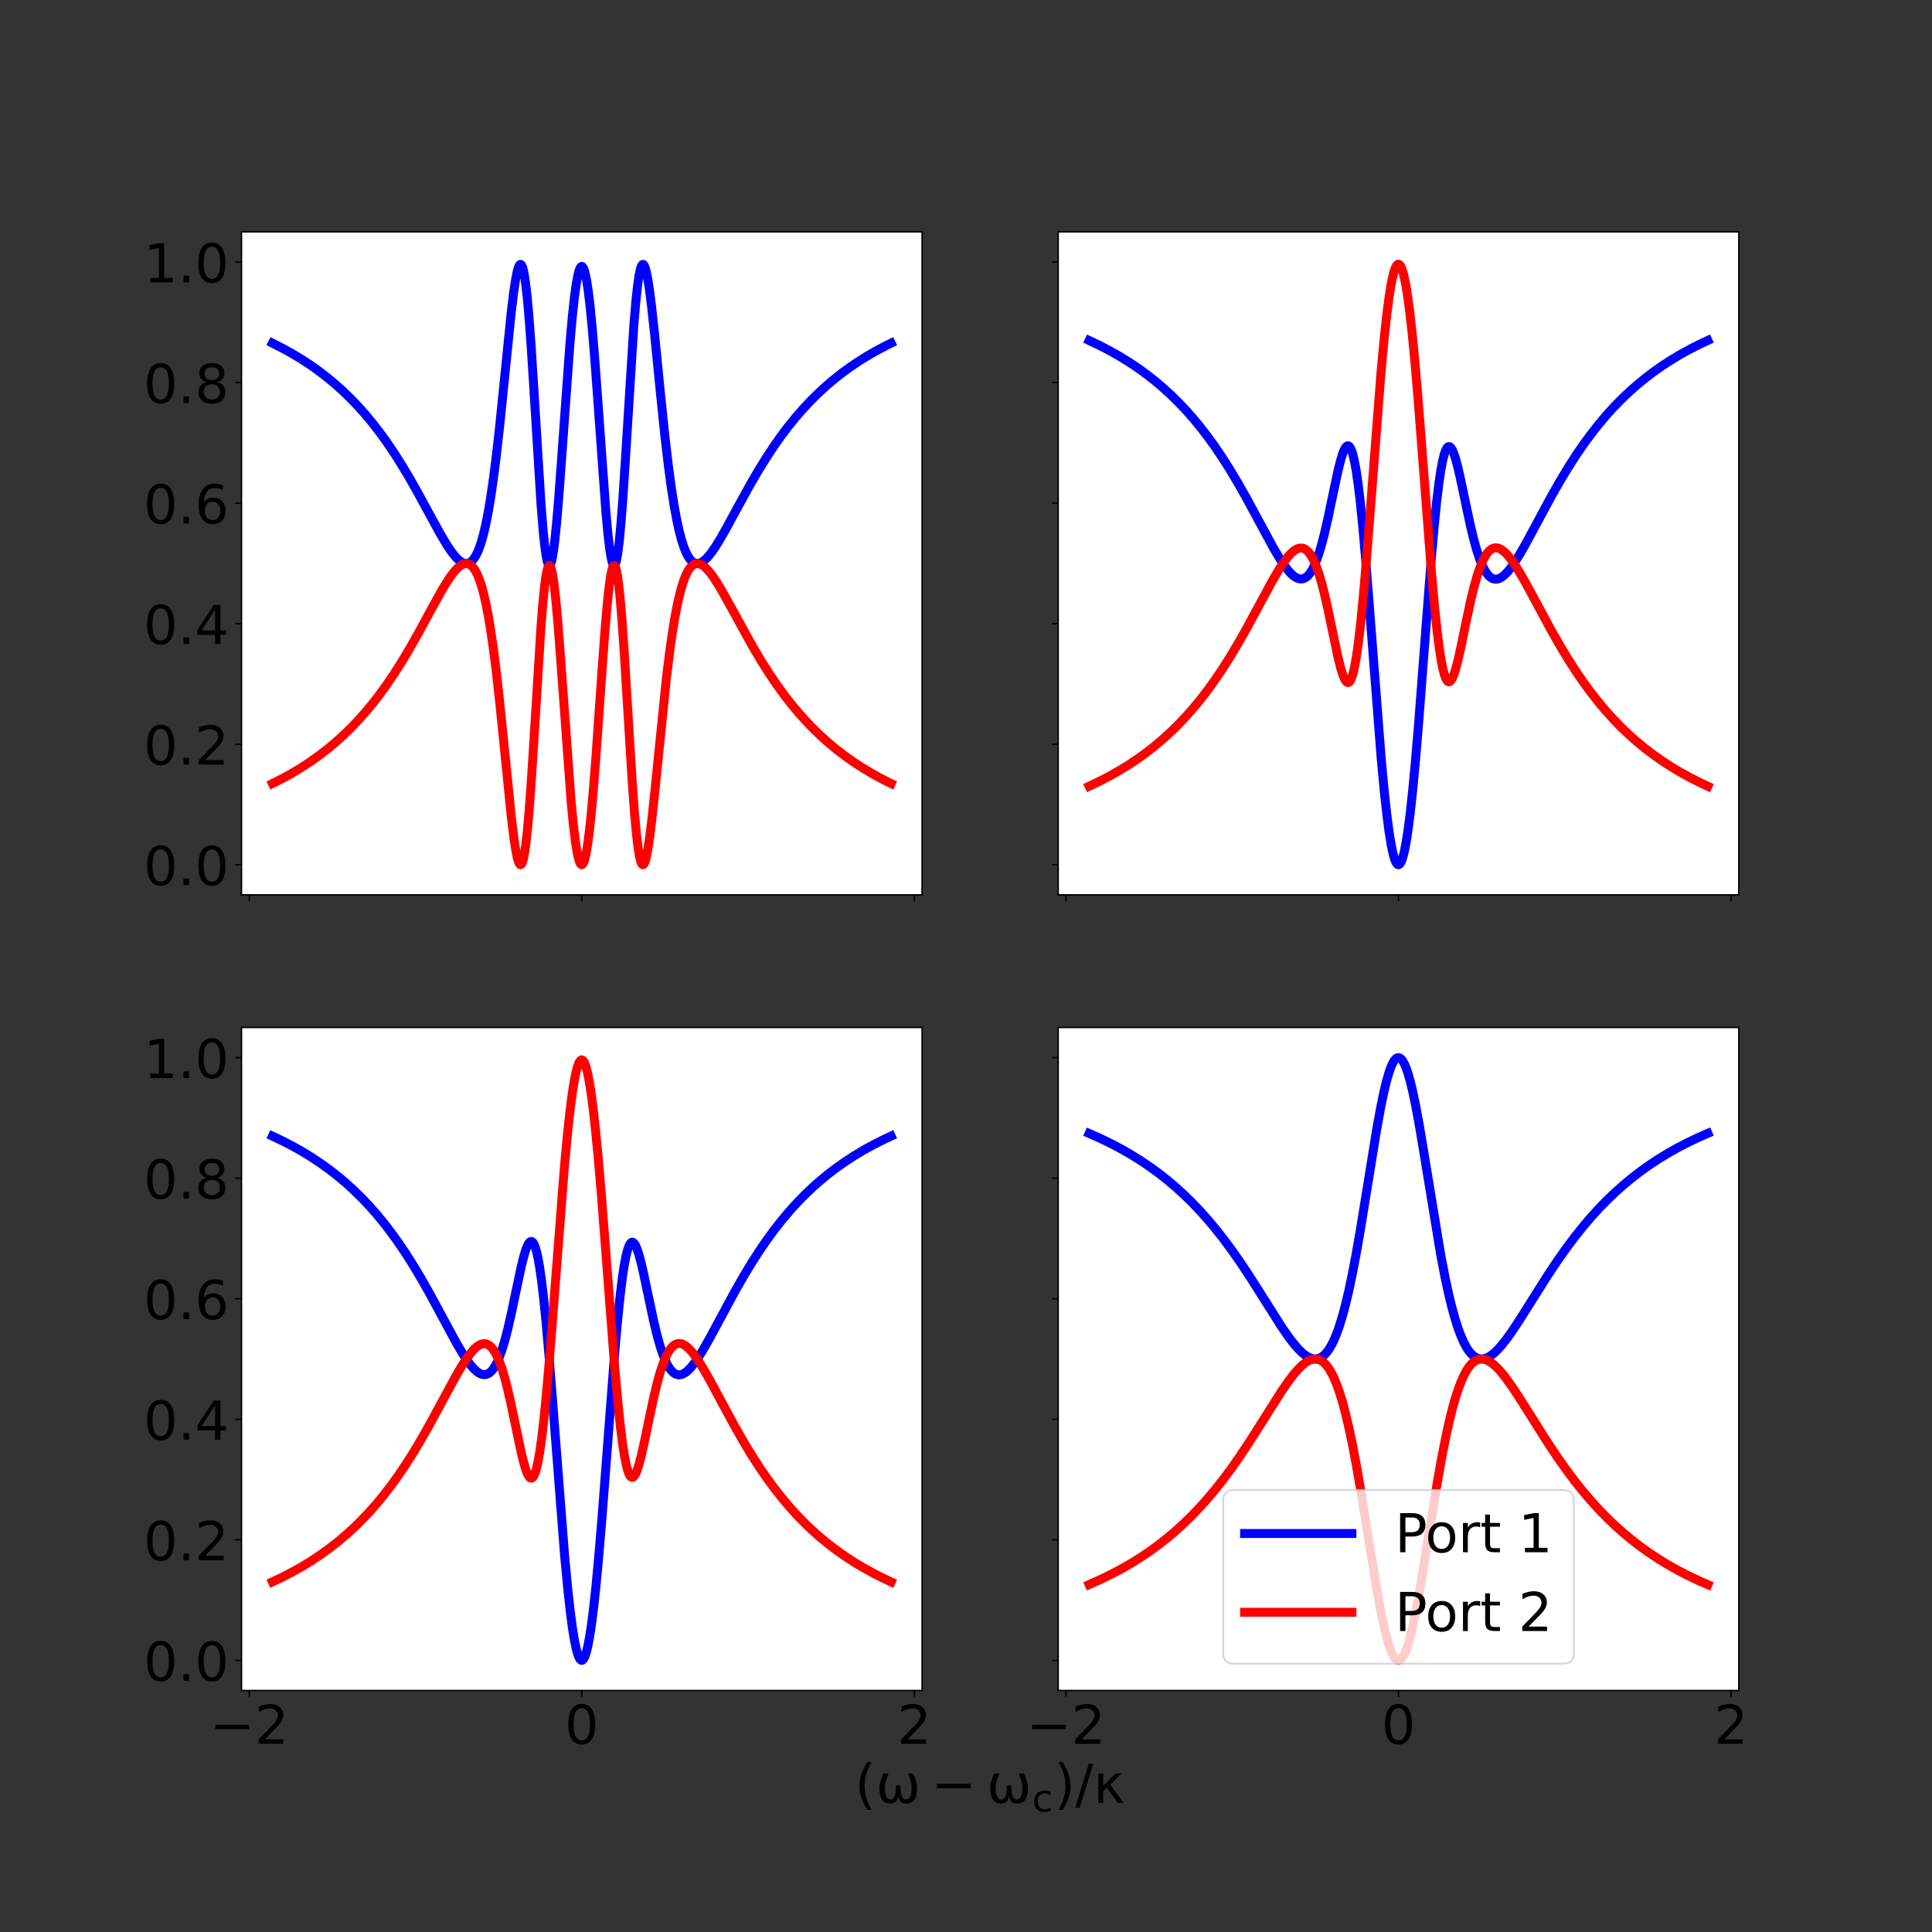 <?xml version="1.0" encoding="utf-8" standalone="no"?>
<!DOCTYPE svg PUBLIC "-//W3C//DTD SVG 1.1//EN"
  "http://www.w3.org/Graphics/SVG/1.1/DTD/svg11.dtd">
<!-- Created with matplotlib (https://matplotlib.org/) -->
<svg height="1080pt" version="1.1" viewBox="0 0 1080 1080" width="1080pt" xmlns="http://www.w3.org/2000/svg" xmlns:xlink="http://www.w3.org/1999/xlink">
 <rect x="0" y="0" width="1080" height="1080" fill="#333333" stroke="none"/>
 <defs>
  <style type="text/css">*{stroke-linecap:butt;stroke-linejoin:round;}</style>
 </defs>
 <g id="figure_1">
  <g id="patch_1">
   <path d="M 0 1080 
L 1080 1080 
L 1080 0 
L 0 0 
z
" style="fill:none;"/>
  </g>
  <g id="axes_1">
   <g id="patch_2">
    <path d="M 135 500.236 
L 515.455 500.236 
L 515.455 129.6 
L 135 129.6 
z
" style="fill:#ffffff;"/>
   </g>
   <g id="matplotlib.axis_1">
    <g id="xtick_1">
     <g id="line2d_1">
      <defs>
       <path d="M 0 0 
L 0 3.5 
" id="mab117a2b10" style="stroke:#000000;stroke-width:0.8;"/>
      </defs>
      <g>
       <use style="stroke:#000000;stroke-width:0.8;" x="139.323" xlink:href="#mab117a2b10" y="500.236"/>
      </g>
     </g>
    </g>
    <g id="xtick_2">
     <g id="line2d_2">
      <g>
       <use style="stroke:#000000;stroke-width:0.8;" x="325.227" xlink:href="#mab117a2b10" y="500.236"/>
      </g>
     </g>
    </g>
    <g id="xtick_3">
     <g id="line2d_3">
      <g>
       <use style="stroke:#000000;stroke-width:0.8;" x="511.131" xlink:href="#mab117a2b10" y="500.236"/>
      </g>
     </g>
    </g>
   </g>
   <g id="matplotlib.axis_2">
    <g id="ytick_1">
     <g id="line2d_4">
      <defs>
       <path d="M 0 0 
L -3.5 0 
" id="m83a9b7f855" style="stroke:#000000;stroke-width:0.8;"/>
      </defs>
      <g>
       <use style="stroke:#000000;stroke-width:0.8;" x="135" xlink:href="#m83a9b7f855" y="483.389"/>
      </g>
     </g>
     <g id="text_1">
      <!-- 0.0 -->
      <g transform="translate(80.291 494.787)scale(0.3 -0.3)">
       <defs>
        <path d="M 31.781 66.406 
Q 24.172 66.406 20.328 58.906 
Q 16.5 51.422 16.5 36.375 
Q 16.5 21.391 20.328 13.891 
Q 24.172 6.391 31.781 6.391 
Q 39.453 6.391 43.281 13.891 
Q 47.125 21.391 47.125 36.375 
Q 47.125 51.422 43.281 58.906 
Q 39.453 66.406 31.781 66.406 
z
M 31.781 74.219 
Q 44.047 74.219 50.516 64.516 
Q 56.984 54.828 56.984 36.375 
Q 56.984 17.969 50.516 8.266 
Q 44.047 -1.422 31.781 -1.422 
Q 19.531 -1.422 13.062 8.266 
Q 6.594 17.969 6.594 36.375 
Q 6.594 54.828 13.062 64.516 
Q 19.531 74.219 31.781 74.219 
z
" id="DejaVuSans-48"/>
        <path d="M 10.688 12.406 
L 21 12.406 
L 21 0 
L 10.688 0 
z
" id="DejaVuSans-46"/>
       </defs>
       <use xlink:href="#DejaVuSans-48"/>
       <use x="63.623" xlink:href="#DejaVuSans-46"/>
       <use x="95.41" xlink:href="#DejaVuSans-48"/>
      </g>
     </g>
    </g>
    <g id="ytick_2">
     <g id="line2d_5">
      <g>
       <use style="stroke:#000000;stroke-width:0.8;" x="135" xlink:href="#m83a9b7f855" y="416.001"/>
      </g>
     </g>
     <g id="text_2">
      <!-- 0.2 -->
      <g transform="translate(80.291 427.399)scale(0.3 -0.3)">
       <defs>
        <path d="M 19.188 8.297 
L 53.609 8.297 
L 53.609 0 
L 7.328 0 
L 7.328 8.297 
Q 12.938 14.109 22.625 23.891 
Q 32.328 33.688 34.812 36.531 
Q 39.547 41.844 41.422 45.531 
Q 43.312 49.219 43.312 52.781 
Q 43.312 58.594 39.234 62.25 
Q 35.156 65.922 28.609 65.922 
Q 23.969 65.922 18.812 64.312 
Q 13.672 62.703 7.812 59.422 
L 7.812 69.391 
Q 13.766 71.781 18.938 73 
Q 24.125 74.219 28.422 74.219 
Q 39.75 74.219 46.484 68.547 
Q 53.219 62.891 53.219 53.422 
Q 53.219 48.922 51.531 44.891 
Q 49.859 40.875 45.406 35.406 
Q 44.188 33.984 37.641 27.219 
Q 31.109 20.453 19.188 8.297 
z
" id="DejaVuSans-50"/>
       </defs>
       <use xlink:href="#DejaVuSans-48"/>
       <use x="63.623" xlink:href="#DejaVuSans-46"/>
       <use x="95.41" xlink:href="#DejaVuSans-50"/>
      </g>
     </g>
    </g>
    <g id="ytick_3">
     <g id="line2d_6">
      <g>
       <use style="stroke:#000000;stroke-width:0.8;" x="135" xlink:href="#m83a9b7f855" y="348.612"/>
      </g>
     </g>
     <g id="text_3">
      <!-- 0.4 -->
      <g transform="translate(80.291 360.01)scale(0.3 -0.3)">
       <defs>
        <path d="M 37.797 64.312 
L 12.891 25.391 
L 37.797 25.391 
z
M 35.203 72.906 
L 47.609 72.906 
L 47.609 25.391 
L 58.016 25.391 
L 58.016 17.188 
L 47.609 17.188 
L 47.609 0 
L 37.797 0 
L 37.797 17.188 
L 4.891 17.188 
L 4.891 26.703 
z
" id="DejaVuSans-52"/>
       </defs>
       <use xlink:href="#DejaVuSans-48"/>
       <use x="63.623" xlink:href="#DejaVuSans-46"/>
       <use x="95.41" xlink:href="#DejaVuSans-52"/>
      </g>
     </g>
    </g>
    <g id="ytick_4">
     <g id="line2d_7">
      <g>
       <use style="stroke:#000000;stroke-width:0.8;" x="135" xlink:href="#m83a9b7f855" y="281.224"/>
      </g>
     </g>
     <g id="text_4">
      <!-- 0.6 -->
      <g transform="translate(80.291 292.622)scale(0.3 -0.3)">
       <defs>
        <path d="M 33.016 40.375 
Q 26.375 40.375 22.484 35.828 
Q 18.609 31.297 18.609 23.391 
Q 18.609 15.531 22.484 10.953 
Q 26.375 6.391 33.016 6.391 
Q 39.656 6.391 43.531 10.953 
Q 47.406 15.531 47.406 23.391 
Q 47.406 31.297 43.531 35.828 
Q 39.656 40.375 33.016 40.375 
z
M 52.594 71.297 
L 52.594 62.312 
Q 48.875 64.062 45.094 64.984 
Q 41.312 65.922 37.594 65.922 
Q 27.828 65.922 22.672 59.328 
Q 17.531 52.734 16.797 39.406 
Q 19.672 43.656 24.016 45.922 
Q 28.375 48.188 33.594 48.188 
Q 44.578 48.188 50.953 41.516 
Q 57.328 34.859 57.328 23.391 
Q 57.328 12.156 50.688 5.359 
Q 44.047 -1.422 33.016 -1.422 
Q 20.359 -1.422 13.672 8.266 
Q 6.984 17.969 6.984 36.375 
Q 6.984 53.656 15.188 63.938 
Q 23.391 74.219 37.203 74.219 
Q 40.922 74.219 44.703 73.484 
Q 48.484 72.75 52.594 71.297 
z
" id="DejaVuSans-54"/>
       </defs>
       <use xlink:href="#DejaVuSans-48"/>
       <use x="63.623" xlink:href="#DejaVuSans-46"/>
       <use x="95.41" xlink:href="#DejaVuSans-54"/>
      </g>
     </g>
    </g>
    <g id="ytick_5">
     <g id="line2d_8">
      <g>
       <use style="stroke:#000000;stroke-width:0.8;" x="135" xlink:href="#m83a9b7f855" y="213.835"/>
      </g>
     </g>
     <g id="text_5">
      <!-- 0.8 -->
      <g transform="translate(80.291 225.233)scale(0.3 -0.3)">
       <defs>
        <path d="M 31.781 34.625 
Q 24.75 34.625 20.719 30.859 
Q 16.703 27.094 16.703 20.516 
Q 16.703 13.922 20.719 10.156 
Q 24.75 6.391 31.781 6.391 
Q 38.812 6.391 42.859 10.172 
Q 46.922 13.969 46.922 20.516 
Q 46.922 27.094 42.891 30.859 
Q 38.875 34.625 31.781 34.625 
z
M 21.922 38.812 
Q 15.578 40.375 12.031 44.719 
Q 8.5 49.078 8.5 55.328 
Q 8.5 64.062 14.719 69.141 
Q 20.953 74.219 31.781 74.219 
Q 42.672 74.219 48.875 69.141 
Q 55.078 64.062 55.078 55.328 
Q 55.078 49.078 51.531 44.719 
Q 48 40.375 41.703 38.812 
Q 48.828 37.156 52.797 32.312 
Q 56.781 27.484 56.781 20.516 
Q 56.781 9.906 50.312 4.234 
Q 43.844 -1.422 31.781 -1.422 
Q 19.734 -1.422 13.25 4.234 
Q 6.781 9.906 6.781 20.516 
Q 6.781 27.484 10.781 32.312 
Q 14.797 37.156 21.922 38.812 
z
M 18.312 54.391 
Q 18.312 48.734 21.844 45.562 
Q 25.391 42.391 31.781 42.391 
Q 38.141 42.391 41.719 45.562 
Q 45.312 48.734 45.312 54.391 
Q 45.312 60.062 41.719 63.234 
Q 38.141 66.406 31.781 66.406 
Q 25.391 66.406 21.844 63.234 
Q 18.312 60.062 18.312 54.391 
z
" id="DejaVuSans-56"/>
       </defs>
       <use xlink:href="#DejaVuSans-48"/>
       <use x="63.623" xlink:href="#DejaVuSans-46"/>
       <use x="95.41" xlink:href="#DejaVuSans-56"/>
      </g>
     </g>
    </g>
    <g id="ytick_6">
     <g id="line2d_9">
      <g>
       <use style="stroke:#000000;stroke-width:0.8;" x="135" xlink:href="#m83a9b7f855" y="146.447"/>
      </g>
     </g>
     <g id="text_6">
      <!-- 1.0 -->
      <g transform="translate(80.291 157.845)scale(0.3 -0.3)">
       <defs>
        <path d="M 12.406 8.297 
L 28.516 8.297 
L 28.516 63.922 
L 10.984 60.406 
L 10.984 69.391 
L 28.422 72.906 
L 38.281 72.906 
L 38.281 8.297 
L 54.391 8.297 
L 54.391 0 
L 12.406 0 
z
" id="DejaVuSans-49"/>
       </defs>
       <use xlink:href="#DejaVuSans-49"/>
       <use x="63.623" xlink:href="#DejaVuSans-46"/>
       <use x="95.41" xlink:href="#DejaVuSans-48"/>
      </g>
     </g>
    </g>
   </g>
   <g id="line2d_10">
    <path clip-path="url(#pc94f002637)" d="M 152.293 191.824 
L 157.898 194.665 
L 163.294 197.648 
L 168.483 200.772 
L 173.396 203.984 
L 178.169 207.369 
L 182.805 210.928 
L 187.302 214.664 
L 191.661 218.574 
L 195.881 222.656 
L 199.964 226.903 
L 204.046 231.468 
L 208.058 236.287 
L 212.071 241.454 
L 216.153 247.086 
L 220.166 253.003 
L 224.317 259.526 
L 228.607 266.681 
L 233.381 275.087 
L 239.954 287.169 
L 246.457 299.01 
L 249.64 304.349 
L 252.062 307.991 
L 253.999 310.525 
L 255.659 312.345 
L 257.043 313.556 
L 258.288 314.364 
L 259.395 314.825 
L 260.364 315.003 
L 261.264 314.961 
L 262.163 314.697 
L 263.062 314.193 
L 263.962 313.426 
L 264.93 312.28 
L 265.899 310.773 
L 266.937 308.724 
L 268.044 306.001 
L 269.151 302.675 
L 270.327 298.432 
L 271.572 293.083 
L 272.887 286.424 
L 274.271 278.236 
L 275.793 267.801 
L 277.384 255.313 
L 279.183 239.41 
L 281.535 216.436 
L 285.756 174.806 
L 287.14 163.456 
L 288.177 156.537 
L 289.008 152.271 
L 289.7 149.724 
L 290.253 148.422 
L 290.668 147.906 
L 291.014 147.792 
L 291.291 147.915 
L 291.637 148.343 
L 292.052 149.268 
L 292.536 150.928 
L 293.159 153.997 
L 293.851 158.644 
L 294.681 165.909 
L 295.65 176.588 
L 296.826 192.355 
L 298.348 216.148 
L 302.43 281.911 
L 303.606 296.482 
L 304.506 305.166 
L 305.267 310.623 
L 305.889 313.719 
L 306.443 315.409 
L 306.858 316.018 
L 307.135 316.112 
L 307.412 315.959 
L 307.757 315.424 
L 308.173 314.289 
L 308.726 311.968 
L 309.349 308.308 
L 310.11 302.447 
L 311.078 293.045 
L 312.255 279.26 
L 313.915 256.822 
L 318.551 192.539 
L 319.934 176.997 
L 321.111 166.135 
L 322.079 159.044 
L 322.909 154.404 
L 323.601 151.598 
L 324.224 149.919 
L 324.708 149.176 
L 325.123 148.933 
L 325.469 149.009 
L 325.815 149.338 
L 326.23 150.066 
L 326.715 151.372 
L 327.337 153.765 
L 328.029 157.346 
L 328.86 162.881 
L 329.828 170.953 
L 330.935 182.123 
L 332.25 197.698 
L 333.979 221.016 
L 338.684 286.027 
L 339.86 298.664 
L 340.829 306.855 
L 341.59 311.615 
L 342.213 314.29 
L 342.697 315.562 
L 343.043 316.021 
L 343.32 316.112 
L 343.597 315.956 
L 343.942 315.41 
L 344.358 314.236 
L 344.842 312.154 
L 345.465 308.367 
L 346.226 302.102 
L 347.125 292.547 
L 348.163 279.016 
L 349.547 257.841 
L 354.321 181.831 
L 355.428 168.727 
L 356.396 159.728 
L 357.226 153.997 
L 357.918 150.653 
L 358.472 148.909 
L 358.956 148.049 
L 359.302 147.805 
L 359.579 147.825 
L 359.925 148.114 
L 360.34 148.83 
L 360.824 150.155 
L 361.447 152.578 
L 362.208 156.538 
L 363.107 162.444 
L 364.284 171.782 
L 365.875 186.449 
L 369.057 218.531 
L 371.687 243.862 
L 373.624 260.387 
L 375.284 272.731 
L 376.806 282.484 
L 378.259 290.409 
L 379.643 296.749 
L 380.958 301.745 
L 382.203 305.619 
L 383.379 308.571 
L 384.486 310.773 
L 385.524 312.373 
L 386.493 313.495 
L 387.461 314.287 
L 388.361 314.753 
L 389.26 314.981 
L 390.16 314.992 
L 391.128 314.782 
L 392.166 314.327 
L 393.342 313.556 
L 394.657 312.413 
L 396.179 310.772 
L 397.909 308.566 
L 399.984 305.541 
L 402.544 301.391 
L 405.934 295.44 
L 412.161 283.96 
L 418.942 271.626 
L 423.785 263.284 
L 428.144 256.214 
L 432.295 249.895 
L 436.377 244.079 
L 440.459 238.648 
L 444.472 233.669 
L 448.554 228.951 
L 452.774 224.418 
L 456.995 220.21 
L 461.353 216.18 
L 465.781 212.388 
L 470.348 208.769 
L 474.983 205.374 
L 479.757 202.142 
L 484.739 199.032 
L 489.928 196.048 
L 495.532 193.091 
L 498.161 191.79 
L 498.161 191.79 
" style="fill:none;stroke:#0000ff;stroke-linecap:square;stroke-width:5;"/>
   </g>
   <g id="line2d_11">
    <path clip-path="url(#pc94f002637)" d="M 152.293 438.017 
L 157.967 435.139 
L 163.363 432.153 
L 168.552 429.027 
L 173.534 425.764 
L 178.308 422.373 
L 182.943 418.806 
L 187.371 415.122 
L 191.73 411.209 
L 195.951 407.124 
L 200.102 402.798 
L 204.184 398.223 
L 208.197 393.395 
L 212.21 388.219 
L 216.223 382.676 
L 220.235 376.756 
L 224.387 370.232 
L 228.745 362.957 
L 233.589 354.423 
L 240.3 342.091 
L 246.527 330.794 
L 249.64 325.591 
L 252.062 321.962 
L 253.999 319.441 
L 255.659 317.634 
L 257.043 316.434 
L 258.288 315.637 
L 259.395 315.187 
L 260.364 315.019 
L 261.264 315.072 
L 262.163 315.346 
L 263.062 315.862 
L 263.962 316.641 
L 264.93 317.801 
L 265.899 319.323 
L 266.937 321.389 
L 268.044 324.132 
L 269.151 327.479 
L 270.327 331.748 
L 271.572 337.126 
L 272.887 343.819 
L 274.271 352.045 
L 275.793 362.529 
L 277.384 375.073 
L 279.183 391.047 
L 281.535 414.129 
L 285.825 456.616 
L 287.209 467.953 
L 288.247 474.837 
L 289.077 479.06 
L 289.769 481.56 
L 290.322 482.819 
L 290.737 483.299 
L 291.083 483.381 
L 291.36 483.232 
L 291.706 482.77 
L 292.121 481.801 
L 292.605 480.09 
L 293.228 476.955 
L 293.92 472.234 
L 294.75 464.886 
L 295.719 454.124 
L 296.895 438.288 
L 298.417 414.479 
L 302.43 350.12 
L 303.606 335.611 
L 304.506 326.968 
L 305.267 321.543 
L 305.889 318.47 
L 306.374 316.953 
L 306.789 316.263 
L 307.066 316.115 
L 307.342 316.215 
L 307.619 316.559 
L 308.034 317.527 
L 308.519 319.32 
L 309.141 322.631 
L 309.902 328.103 
L 310.802 336.37 
L 311.909 348.772 
L 313.362 367.75 
L 319.312 448.671 
L 320.557 461.367 
L 321.664 470.451 
L 322.564 476.145 
L 323.325 479.713 
L 323.947 481.749 
L 324.501 482.881 
L 324.916 483.306 
L 325.262 483.382 
L 325.608 483.205 
L 326.023 482.658 
L 326.507 481.563 
L 327.061 479.713 
L 327.753 476.518 
L 328.514 471.904 
L 329.413 465.031 
L 330.451 455.325 
L 331.696 441.458 
L 333.218 421.879 
L 335.709 386.418 
L 338.062 353.935 
L 339.445 337.797 
L 340.483 328.103 
L 341.313 322.209 
L 342.005 318.737 
L 342.559 316.976 
L 342.974 316.278 
L 343.251 316.117 
L 343.527 316.203 
L 343.804 316.538 
L 344.15 317.308 
L 344.634 319.045 
L 345.188 321.961 
L 345.88 326.969 
L 346.71 334.866 
L 347.679 346.415 
L 348.924 364.254 
L 350.792 394.781 
L 353.421 437.275 
L 354.736 454.966 
L 355.774 466.235 
L 356.673 473.786 
L 357.434 478.478 
L 358.057 481.145 
L 358.61 482.64 
L 359.025 483.232 
L 359.371 483.389 
L 359.648 483.299 
L 359.994 482.927 
L 360.409 482.112 
L 360.963 480.433 
L 361.585 477.792 
L 362.346 473.592 
L 363.315 466.919 
L 364.56 456.616 
L 366.29 440.179 
L 372.448 379.798 
L 374.247 365.12 
L 375.838 353.839 
L 377.36 344.586 
L 378.744 337.452 
L 380.058 331.748 
L 381.304 327.252 
L 382.549 323.573 
L 383.725 320.792 
L 384.832 318.736 
L 385.87 317.261 
L 386.839 316.247 
L 387.807 315.553 
L 388.707 315.17 
L 389.606 315.017 
L 390.575 315.088 
L 391.543 315.38 
L 392.65 315.956 
L 393.896 316.877 
L 395.28 318.195 
L 396.871 320.034 
L 398.739 322.551 
L 400.953 325.922 
L 403.79 330.673 
L 407.802 337.877 
L 420.81 361.525 
L 425.445 369.331 
L 429.735 376.122 
L 433.886 382.28 
L 437.968 387.941 
L 442.05 393.223 
L 446.132 398.143 
L 450.283 402.798 
L 454.504 407.193 
L 458.794 411.338 
L 463.152 415.242 
L 467.65 418.971 
L 472.285 422.526 
L 477.059 425.906 
L 482.04 429.157 
L 487.16 432.233 
L 492.488 435.176 
L 498.092 438.017 
L 498.161 438.05 
L 498.161 438.05 
" style="fill:none;stroke:#ff0000;stroke-linecap:square;stroke-width:5;"/>
   </g>
   <g id="patch_3">
    <path d="M 135 500.236 
L 135 129.6 
" style="fill:none;stroke:#000000;stroke-linecap:square;stroke-linejoin:miter;stroke-width:0.8;"/>
   </g>
   <g id="patch_4">
    <path d="M 515.455 500.236 
L 515.455 129.6 
" style="fill:none;stroke:#000000;stroke-linecap:square;stroke-linejoin:miter;stroke-width:0.8;"/>
   </g>
   <g id="patch_5">
    <path d="M 135 500.236 
L 515.455 500.236 
" style="fill:none;stroke:#000000;stroke-linecap:square;stroke-linejoin:miter;stroke-width:0.8;"/>
   </g>
   <g id="patch_6">
    <path d="M 135 129.6 
L 515.455 129.6 
" style="fill:none;stroke:#000000;stroke-linecap:square;stroke-linejoin:miter;stroke-width:0.8;"/>
   </g>
  </g>
  <g id="axes_2">
   <g id="patch_7">
    <path d="M 591.545 500.236 
L 972 500.236 
L 972 129.6 
L 591.545 129.6 
z
" style="fill:#ffffff;"/>
   </g>
   <g id="matplotlib.axis_3">
    <g id="xtick_4">
     <g id="line2d_12">
      <g>
       <use style="stroke:#000000;stroke-width:0.8;" x="595.869" xlink:href="#mab117a2b10" y="500.236"/>
      </g>
     </g>
    </g>
    <g id="xtick_5">
     <g id="line2d_13">
      <g>
       <use style="stroke:#000000;stroke-width:0.8;" x="781.773" xlink:href="#mab117a2b10" y="500.236"/>
      </g>
     </g>
    </g>
    <g id="xtick_6">
     <g id="line2d_14">
      <g>
       <use style="stroke:#000000;stroke-width:0.8;" x="967.677" xlink:href="#mab117a2b10" y="500.236"/>
      </g>
     </g>
    </g>
   </g>
   <g id="matplotlib.axis_4">
    <g id="ytick_7">
     <g id="line2d_15">
      <g>
       <use style="stroke:#000000;stroke-width:0.8;" x="591.545" xlink:href="#m83a9b7f855" y="483.389"/>
      </g>
     </g>
    </g>
    <g id="ytick_8">
     <g id="line2d_16">
      <g>
       <use style="stroke:#000000;stroke-width:0.8;" x="591.545" xlink:href="#m83a9b7f855" y="416.001"/>
      </g>
     </g>
    </g>
    <g id="ytick_9">
     <g id="line2d_17">
      <g>
       <use style="stroke:#000000;stroke-width:0.8;" x="591.545" xlink:href="#m83a9b7f855" y="348.612"/>
      </g>
     </g>
    </g>
    <g id="ytick_10">
     <g id="line2d_18">
      <g>
       <use style="stroke:#000000;stroke-width:0.8;" x="591.545" xlink:href="#m83a9b7f855" y="281.224"/>
      </g>
     </g>
    </g>
    <g id="ytick_11">
     <g id="line2d_19">
      <g>
       <use style="stroke:#000000;stroke-width:0.8;" x="591.545" xlink:href="#m83a9b7f855" y="213.835"/>
      </g>
     </g>
    </g>
    <g id="ytick_12">
     <g id="line2d_20">
      <g>
       <use style="stroke:#000000;stroke-width:0.8;" x="591.545" xlink:href="#m83a9b7f855" y="146.447"/>
      </g>
     </g>
    </g>
   </g>
   <g id="line2d_21">
    <path clip-path="url(#p7976d865c9)" d="M 608.839 190.338 
L 614.789 193.171 
L 620.462 196.12 
L 625.928 199.217 
L 631.117 202.416 
L 636.099 205.747 
L 640.873 209.204 
L 645.508 212.832 
L 650.005 216.632 
L 654.364 220.6 
L 658.723 224.874 
L 662.943 229.326 
L 667.095 234.029 
L 671.177 238.988 
L 675.259 244.297 
L 679.341 249.973 
L 683.492 256.133 
L 687.712 262.801 
L 692.071 270.104 
L 696.845 278.542 
L 702.865 289.666 
L 711.79 306.17 
L 715.041 311.692 
L 717.532 315.512 
L 719.608 318.309 
L 721.338 320.294 
L 722.86 321.722 
L 724.174 322.675 
L 725.35 323.276 
L 726.457 323.599 
L 727.495 323.667 
L 728.464 323.507 
L 729.432 323.114 
L 730.401 322.471 
L 731.37 321.561 
L 732.408 320.273 
L 733.515 318.522 
L 734.691 316.213 
L 735.936 313.246 
L 737.251 309.52 
L 738.704 304.695 
L 740.295 298.601 
L 742.163 290.507 
L 744.792 277.991 
L 747.905 263.354 
L 749.358 257.519 
L 750.465 253.875 
L 751.365 251.583 
L 752.126 250.198 
L 752.749 249.489 
L 753.233 249.225 
L 753.648 249.21 
L 754.063 249.399 
L 754.547 249.886 
L 755.101 250.809 
L 755.724 252.329 
L 756.416 254.631 
L 757.246 258.264 
L 758.145 263.273 
L 759.183 270.42 
L 760.359 280.208 
L 761.674 293.082 
L 763.265 310.974 
L 765.341 337.053 
L 772.121 424.368 
L 773.851 442.74 
L 775.304 455.918 
L 776.549 465.344 
L 777.656 472.151 
L 778.625 476.83 
L 779.455 479.86 
L 780.216 481.825 
L 780.839 482.848 
L 781.323 483.276 
L 781.738 483.388 
L 782.153 483.262 
L 782.568 482.901 
L 783.053 482.181 
L 783.675 480.786 
L 784.367 478.623 
L 785.198 475.189 
L 786.097 470.458 
L 787.135 463.74 
L 788.311 454.578 
L 789.625 442.539 
L 791.148 426.5 
L 793.016 404.312 
L 795.645 370.098 
L 799.865 315.142 
L 801.664 294.631 
L 803.117 280.366 
L 804.362 270.117 
L 805.469 262.7 
L 806.438 257.578 
L 807.337 253.98 
L 808.099 251.796 
L 808.721 250.582 
L 809.275 249.921 
L 809.759 249.653 
L 810.174 249.645 
L 810.658 249.883 
L 811.212 250.464 
L 811.835 251.485 
L 812.596 253.213 
L 813.495 255.853 
L 814.602 259.838 
L 816.055 265.979 
L 818.338 276.767 
L 821.936 293.698 
L 823.873 301.702 
L 825.534 307.629 
L 826.987 312.034 
L 828.37 315.536 
L 829.616 318.117 
L 830.792 320.074 
L 831.899 321.51 
L 832.937 322.519 
L 833.975 323.219 
L 834.943 323.614 
L 835.912 323.775 
L 836.88 323.719 
L 837.918 323.438 
L 839.025 322.908 
L 840.271 322.054 
L 841.654 320.823 
L 843.246 319.088 
L 845.045 316.783 
L 847.189 313.651 
L 849.749 309.498 
L 853.07 303.66 
L 858.329 293.902 
L 867.254 277.357 
L 872.235 268.619 
L 876.732 261.173 
L 881.022 254.496 
L 885.173 248.436 
L 889.325 242.765 
L 893.476 237.47 
L 897.627 232.533 
L 901.847 227.857 
L 906.137 223.437 
L 910.565 219.202 
L 914.993 215.274 
L 919.629 211.463 
L 924.333 207.885 
L 929.176 204.48 
L 934.227 201.203 
L 939.416 198.101 
L 944.882 195.094 
L 950.555 192.23 
L 954.707 190.284 
L 954.707 190.284 
" style="fill:none;stroke:#0000ff;stroke-linecap:square;stroke-width:5;"/>
   </g>
   <g id="line2d_22">
    <path clip-path="url(#p7976d865c9)" d="M 608.839 439.5 
L 614.72 436.702 
L 620.324 433.794 
L 625.721 430.744 
L 630.91 427.557 
L 635.891 424.237 
L 640.734 420.741 
L 645.439 417.065 
L 649.936 413.271 
L 654.364 409.242 
L 658.654 405.04 
L 662.874 400.594 
L 667.025 395.898 
L 671.177 390.86 
L 675.259 385.553 
L 679.341 379.879 
L 683.492 373.721 
L 687.712 367.057 
L 692.071 359.759 
L 696.914 351.202 
L 703.003 339.955 
L 711.651 323.98 
L 714.972 318.34 
L 717.463 314.52 
L 719.539 311.722 
L 721.338 309.664 
L 722.86 308.248 
L 724.174 307.306 
L 725.35 306.716 
L 726.457 306.405 
L 727.495 306.348 
L 728.464 306.52 
L 729.432 306.926 
L 730.401 307.582 
L 731.37 308.506 
L 732.408 309.811 
L 733.515 311.582 
L 734.691 313.913 
L 735.936 316.905 
L 737.251 320.661 
L 738.704 325.522 
L 740.295 331.659 
L 742.163 339.809 
L 744.792 352.413 
L 747.905 367.168 
L 749.428 373.316 
L 750.535 376.953 
L 751.434 379.231 
L 752.195 380.597 
L 752.818 381.286 
L 753.302 381.532 
L 753.717 381.53 
L 754.132 381.322 
L 754.617 380.811 
L 755.17 379.859 
L 755.793 378.305 
L 756.485 375.961 
L 757.315 372.276 
L 758.214 367.209 
L 759.252 359.996 
L 760.428 350.136 
L 761.743 337.191 
L 763.334 319.229 
L 765.41 293.098 
L 772.052 207.505 
L 773.782 189.026 
L 775.235 175.741 
L 776.48 166.213 
L 777.587 159.31 
L 778.556 154.543 
L 779.386 151.436 
L 780.147 149.399 
L 780.77 148.318 
L 781.254 147.843 
L 781.669 147.692 
L 782.084 147.778 
L 782.499 148.1 
L 782.984 148.775 
L 783.537 149.937 
L 784.229 151.971 
L 784.99 154.947 
L 785.889 159.439 
L 786.927 165.893 
L 788.103 174.774 
L 789.418 186.526 
L 790.94 202.278 
L 792.739 223.341 
L 795.23 255.445 
L 800.073 318.39 
L 801.872 338.545 
L 803.325 352.443 
L 804.57 362.332 
L 805.677 369.408 
L 806.646 374.222 
L 807.476 377.317 
L 808.237 379.332 
L 808.86 380.411 
L 809.413 380.955 
L 809.897 381.123 
L 810.313 381.049 
L 810.797 380.718 
L 811.35 380.035 
L 811.973 378.907 
L 812.734 377.058 
L 813.703 374.054 
L 814.879 369.612 
L 816.47 362.619 
L 819.445 348.246 
L 822.144 335.685 
L 824.012 328.006 
L 825.603 322.34 
L 827.056 317.936 
L 828.44 314.439 
L 829.685 311.864 
L 830.861 309.912 
L 831.968 308.482 
L 833.006 307.479 
L 834.044 306.784 
L 835.012 306.394 
L 835.981 306.237 
L 836.95 306.297 
L 837.987 306.582 
L 839.094 307.116 
L 840.34 307.973 
L 841.724 309.207 
L 843.315 310.943 
L 845.114 313.249 
L 847.259 316.382 
L 849.819 320.532 
L 853.14 326.366 
L 858.467 336.243 
L 867.254 352.511 
L 872.235 361.243 
L 876.732 368.684 
L 881.022 375.358 
L 885.242 381.513 
L 889.394 387.175 
L 893.545 392.462 
L 897.696 397.393 
L 901.917 402.061 
L 906.206 406.475 
L 910.565 410.64 
L 914.993 414.568 
L 919.559 418.323 
L 924.264 421.905 
L 929.107 425.313 
L 934.158 428.593 
L 939.347 431.699 
L 944.813 434.708 
L 950.486 437.575 
L 954.707 439.554 
L 954.707 439.554 
" style="fill:none;stroke:#ff0000;stroke-linecap:square;stroke-width:5;"/>
   </g>
   <g id="patch_8">
    <path d="M 591.545 500.236 
L 591.545 129.6 
" style="fill:none;stroke:#000000;stroke-linecap:square;stroke-linejoin:miter;stroke-width:0.8;"/>
   </g>
   <g id="patch_9">
    <path d="M 972 500.236 
L 972 129.6 
" style="fill:none;stroke:#000000;stroke-linecap:square;stroke-linejoin:miter;stroke-width:0.8;"/>
   </g>
   <g id="patch_10">
    <path d="M 591.545 500.236 
L 972 500.236 
" style="fill:none;stroke:#000000;stroke-linecap:square;stroke-linejoin:miter;stroke-width:0.8;"/>
   </g>
   <g id="patch_11">
    <path d="M 591.545 129.6 
L 972 129.6 
" style="fill:none;stroke:#000000;stroke-linecap:square;stroke-linejoin:miter;stroke-width:0.8;"/>
   </g>
  </g>
  <g id="axes_3">
   <g id="patch_12">
    <path d="M 135 945 
L 515.455 945 
L 515.455 574.364 
L 135 574.364 
z
" style="fill:#ffffff;"/>
   </g>
   <g id="matplotlib.axis_5">
    <g id="xtick_7">
     <g id="line2d_23">
      <g>
       <use style="stroke:#000000;stroke-width:0.8;" x="139.323" xlink:href="#mab117a2b10" y="945"/>
      </g>
     </g>
     <g id="text_7">
      <!-- −2 -->
      <g transform="translate(117.21 974.795)scale(0.3 -0.3)">
       <defs>
        <path d="M 10.594 35.5 
L 73.188 35.5 
L 73.188 27.203 
L 10.594 27.203 
z
" id="DejaVuSans-8722"/>
       </defs>
       <use xlink:href="#DejaVuSans-8722"/>
       <use x="83.789" xlink:href="#DejaVuSans-50"/>
      </g>
     </g>
    </g>
    <g id="xtick_8">
     <g id="line2d_24">
      <g>
       <use style="stroke:#000000;stroke-width:0.8;" x="325.227" xlink:href="#mab117a2b10" y="945"/>
      </g>
     </g>
     <g id="text_8">
      <!-- 0 -->
      <g transform="translate(315.684 974.795)scale(0.3 -0.3)">
       <use xlink:href="#DejaVuSans-48"/>
      </g>
     </g>
    </g>
    <g id="xtick_9">
     <g id="line2d_25">
      <g>
       <use style="stroke:#000000;stroke-width:0.8;" x="511.131" xlink:href="#mab117a2b10" y="945"/>
      </g>
     </g>
     <g id="text_9">
      <!-- 2 -->
      <g transform="translate(501.587 974.795)scale(0.3 -0.3)">
       <use xlink:href="#DejaVuSans-50"/>
      </g>
     </g>
    </g>
   </g>
   <g id="matplotlib.axis_6">
    <g id="ytick_13">
     <g id="line2d_26">
      <g>
       <use style="stroke:#000000;stroke-width:0.8;" x="135" xlink:href="#m83a9b7f855" y="928.153"/>
      </g>
     </g>
     <g id="text_10">
      <!-- 0.0 -->
      <g transform="translate(80.291 939.551)scale(0.3 -0.3)">
       <use xlink:href="#DejaVuSans-48"/>
       <use x="63.623" xlink:href="#DejaVuSans-46"/>
       <use x="95.41" xlink:href="#DejaVuSans-48"/>
      </g>
     </g>
    </g>
    <g id="ytick_14">
     <g id="line2d_27">
      <g>
       <use style="stroke:#000000;stroke-width:0.8;" x="135" xlink:href="#m83a9b7f855" y="860.764"/>
      </g>
     </g>
     <g id="text_11">
      <!-- 0.2 -->
      <g transform="translate(80.291 872.162)scale(0.3 -0.3)">
       <use xlink:href="#DejaVuSans-48"/>
       <use x="63.623" xlink:href="#DejaVuSans-46"/>
       <use x="95.41" xlink:href="#DejaVuSans-50"/>
      </g>
     </g>
    </g>
    <g id="ytick_15">
     <g id="line2d_28">
      <g>
       <use style="stroke:#000000;stroke-width:0.8;" x="135" xlink:href="#m83a9b7f855" y="793.376"/>
      </g>
     </g>
     <g id="text_12">
      <!-- 0.4 -->
      <g transform="translate(80.291 804.774)scale(0.3 -0.3)">
       <use xlink:href="#DejaVuSans-48"/>
       <use x="63.623" xlink:href="#DejaVuSans-46"/>
       <use x="95.41" xlink:href="#DejaVuSans-52"/>
      </g>
     </g>
    </g>
    <g id="ytick_16">
     <g id="line2d_29">
      <g>
       <use style="stroke:#000000;stroke-width:0.8;" x="135" xlink:href="#m83a9b7f855" y="725.988"/>
      </g>
     </g>
     <g id="text_13">
      <!-- 0.6 -->
      <g transform="translate(80.291 737.385)scale(0.3 -0.3)">
       <use xlink:href="#DejaVuSans-48"/>
       <use x="63.623" xlink:href="#DejaVuSans-46"/>
       <use x="95.41" xlink:href="#DejaVuSans-54"/>
      </g>
     </g>
    </g>
    <g id="ytick_17">
     <g id="line2d_30">
      <g>
       <use style="stroke:#000000;stroke-width:0.8;" x="135" xlink:href="#m83a9b7f855" y="658.599"/>
      </g>
     </g>
     <g id="text_14">
      <!-- 0.8 -->
      <g transform="translate(80.291 669.997)scale(0.3 -0.3)">
       <use xlink:href="#DejaVuSans-48"/>
       <use x="63.623" xlink:href="#DejaVuSans-46"/>
       <use x="95.41" xlink:href="#DejaVuSans-56"/>
      </g>
     </g>
    </g>
    <g id="ytick_18">
     <g id="line2d_31">
      <g>
       <use style="stroke:#000000;stroke-width:0.8;" x="135" xlink:href="#m83a9b7f855" y="591.211"/>
      </g>
     </g>
     <g id="text_15">
      <!-- 1.0 -->
      <g transform="translate(80.291 602.608)scale(0.3 -0.3)">
       <use xlink:href="#DejaVuSans-49"/>
       <use x="63.623" xlink:href="#DejaVuSans-46"/>
       <use x="95.41" xlink:href="#DejaVuSans-48"/>
      </g>
     </g>
    </g>
   </g>
   <g id="line2d_32">
    <path clip-path="url(#pf24366ffe5)" d="M 152.293 635.102 
L 158.244 637.934 
L 163.917 640.884 
L 169.383 643.981 
L 174.572 647.179 
L 179.553 650.511 
L 184.327 653.968 
L 188.963 657.596 
L 193.46 661.396 
L 197.819 665.364 
L 202.177 669.638 
L 206.398 674.09 
L 210.549 678.793 
L 214.631 683.752 
L 218.713 689.061 
L 222.795 694.737 
L 226.947 700.897 
L 231.167 707.565 
L 235.526 714.868 
L 240.3 723.306 
L 246.319 734.43 
L 255.244 750.934 
L 258.496 756.455 
L 260.987 760.276 
L 263.062 763.073 
L 264.792 765.057 
L 266.314 766.485 
L 267.629 767.438 
L 268.805 768.039 
L 269.912 768.363 
L 270.95 768.431 
L 271.918 768.271 
L 272.887 767.877 
L 273.856 767.234 
L 274.824 766.325 
L 275.862 765.037 
L 276.969 763.285 
L 278.145 760.977 
L 279.391 758.01 
L 280.705 754.284 
L 282.158 749.459 
L 283.749 743.364 
L 285.617 735.27 
L 288.247 722.755 
L 291.36 708.118 
L 292.813 702.282 
L 293.92 698.639 
L 294.819 696.346 
L 295.58 694.961 
L 296.203 694.253 
L 296.687 693.989 
L 297.103 693.973 
L 297.518 694.162 
L 298.002 694.65 
L 298.556 695.573 
L 299.178 697.092 
L 299.87 699.395 
L 300.7 703.027 
L 301.6 708.037 
L 302.638 715.184 
L 303.814 724.972 
L 305.128 737.846 
L 306.72 755.738 
L 308.795 781.817 
L 315.576 869.131 
L 317.305 887.503 
L 318.758 900.682 
L 320.004 910.107 
L 321.111 916.915 
L 322.079 921.594 
L 322.909 924.624 
L 323.671 926.589 
L 324.293 927.611 
L 324.778 928.04 
L 325.193 928.151 
L 325.608 928.026 
L 326.023 927.665 
L 326.507 926.945 
L 327.13 925.55 
L 327.822 923.387 
L 328.652 919.952 
L 329.551 915.221 
L 330.589 908.503 
L 331.765 899.341 
L 333.08 887.303 
L 334.602 871.264 
L 336.47 849.075 
L 339.099 814.862 
L 343.32 759.905 
L 345.119 739.395 
L 346.572 725.129 
L 347.817 714.881 
L 348.924 707.463 
L 349.893 702.342 
L 350.792 698.743 
L 351.553 696.56 
L 352.176 695.346 
L 352.729 694.685 
L 353.214 694.417 
L 353.629 694.409 
L 354.113 694.647 
L 354.667 695.228 
L 355.289 696.248 
L 356.05 697.976 
L 356.95 700.617 
L 358.057 704.601 
L 359.51 710.743 
L 361.793 721.531 
L 365.391 738.462 
L 367.328 746.466 
L 368.988 752.393 
L 370.441 756.798 
L 371.825 760.3 
L 373.07 762.881 
L 374.247 764.838 
L 375.354 766.274 
L 376.391 767.282 
L 377.429 767.983 
L 378.398 768.377 
L 379.366 768.538 
L 380.335 768.483 
L 381.373 768.202 
L 382.48 767.671 
L 383.725 766.817 
L 385.109 765.586 
L 386.7 763.852 
L 388.499 761.547 
L 390.644 758.414 
L 393.204 754.262 
L 396.525 748.424 
L 401.783 738.666 
L 410.708 722.12 
L 415.69 713.382 
L 420.187 705.936 
L 424.477 699.259 
L 428.628 693.2 
L 432.779 687.529 
L 436.93 682.234 
L 441.082 677.296 
L 445.302 672.621 
L 449.592 668.201 
L 454.02 663.966 
L 458.448 660.037 
L 463.083 656.227 
L 467.788 652.649 
L 472.631 649.244 
L 477.682 645.967 
L 482.871 642.864 
L 488.337 639.858 
L 494.01 636.994 
L 498.161 635.048 
L 498.161 635.048 
" style="fill:none;stroke:#0000ff;stroke-linecap:square;stroke-width:5;"/>
   </g>
   <g id="line2d_33">
    <path clip-path="url(#pf24366ffe5)" d="M 152.293 884.264 
L 158.174 881.466 
L 163.778 878.558 
L 169.175 875.508 
L 174.364 872.321 
L 179.346 869.001 
L 184.189 865.504 
L 188.894 861.829 
L 193.391 858.034 
L 197.819 854.006 
L 202.108 849.804 
L 206.329 845.358 
L 210.48 840.662 
L 214.631 835.624 
L 218.713 830.316 
L 222.795 824.642 
L 226.947 818.485 
L 231.167 811.821 
L 235.526 804.522 
L 240.369 795.966 
L 246.457 784.718 
L 255.106 768.744 
L 258.427 763.103 
L 260.918 759.284 
L 262.993 756.486 
L 264.792 754.427 
L 266.314 753.011 
L 267.629 752.07 
L 268.805 751.48 
L 269.912 751.168 
L 270.95 751.112 
L 271.918 751.284 
L 272.887 751.689 
L 273.856 752.346 
L 274.824 753.27 
L 275.862 754.574 
L 276.969 756.345 
L 278.145 758.676 
L 279.391 761.669 
L 280.705 765.424 
L 282.158 770.285 
L 283.749 776.423 
L 285.617 784.573 
L 288.247 797.177 
L 291.36 811.932 
L 292.882 818.08 
L 293.989 821.717 
L 294.889 823.995 
L 295.65 825.361 
L 296.272 826.049 
L 296.757 826.295 
L 297.172 826.293 
L 297.587 826.086 
L 298.071 825.575 
L 298.625 824.623 
L 299.247 823.068 
L 299.939 820.724 
L 300.77 817.04 
L 301.669 811.973 
L 302.707 804.76 
L 303.883 794.9 
L 305.198 781.954 
L 306.789 763.993 
L 308.864 737.861 
L 315.506 652.269 
L 317.236 633.79 
L 318.689 620.505 
L 319.934 610.977 
L 321.041 604.073 
L 322.01 599.306 
L 322.84 596.199 
L 323.601 594.163 
L 324.224 593.081 
L 324.708 592.607 
L 325.123 592.456 
L 325.539 592.542 
L 325.954 592.864 
L 326.438 593.538 
L 326.992 594.7 
L 327.683 596.735 
L 328.444 599.711 
L 329.344 604.203 
L 330.382 610.657 
L 331.558 619.537 
L 332.872 631.289 
L 334.395 647.042 
L 336.193 668.105 
L 338.684 700.209 
L 343.527 763.153 
L 345.326 783.308 
L 346.779 797.206 
L 348.025 807.096 
L 349.132 814.171 
L 350.1 818.985 
L 350.93 822.081 
L 351.691 824.096 
L 352.314 825.174 
L 352.868 825.719 
L 353.352 825.887 
L 353.767 825.812 
L 354.251 825.481 
L 354.805 824.799 
L 355.428 823.671 
L 356.189 821.822 
L 357.157 818.818 
L 358.333 814.375 
L 359.925 807.382 
L 362.9 793.01 
L 365.598 780.449 
L 367.466 772.769 
L 369.057 767.104 
L 370.51 762.7 
L 371.894 759.203 
L 373.14 756.627 
L 374.316 754.676 
L 375.423 753.246 
L 376.461 752.243 
L 377.498 751.548 
L 378.467 751.158 
L 379.436 751.001 
L 380.404 751.061 
L 381.442 751.345 
L 382.549 751.879 
L 383.794 752.736 
L 385.178 753.97 
L 386.769 755.707 
L 388.568 758.013 
L 390.713 761.146 
L 393.273 765.296 
L 396.594 771.129 
L 401.921 781.006 
L 410.708 797.275 
L 415.69 806.006 
L 420.187 813.448 
L 424.477 820.122 
L 428.697 826.277 
L 432.848 831.938 
L 437 837.226 
L 441.151 842.156 
L 445.371 846.825 
L 449.661 851.238 
L 454.02 855.404 
L 458.448 859.332 
L 463.014 863.087 
L 467.719 866.668 
L 472.562 870.076 
L 477.613 873.357 
L 482.802 876.462 
L 488.267 879.471 
L 493.941 882.339 
L 498.161 884.318 
L 498.161 884.318 
" style="fill:none;stroke:#ff0000;stroke-linecap:square;stroke-width:5;"/>
   </g>
   <g id="patch_13">
    <path d="M 135 945 
L 135 574.364 
" style="fill:none;stroke:#000000;stroke-linecap:square;stroke-linejoin:miter;stroke-width:0.8;"/>
   </g>
   <g id="patch_14">
    <path d="M 515.455 945 
L 515.455 574.364 
" style="fill:none;stroke:#000000;stroke-linecap:square;stroke-linejoin:miter;stroke-width:0.8;"/>
   </g>
   <g id="patch_15">
    <path d="M 135 945 
L 515.455 945 
" style="fill:none;stroke:#000000;stroke-linecap:square;stroke-linejoin:miter;stroke-width:0.8;"/>
   </g>
   <g id="patch_16">
    <path d="M 135 574.364 
L 515.455 574.364 
" style="fill:none;stroke:#000000;stroke-linecap:square;stroke-linejoin:miter;stroke-width:0.8;"/>
   </g>
  </g>
  <g id="axes_4">
   <g id="patch_17">
    <path d="M 591.545 945 
L 972 945 
L 972 574.364 
L 591.545 574.364 
z
" style="fill:#ffffff;"/>
   </g>
   <g id="matplotlib.axis_7">
    <g id="xtick_10">
     <g id="line2d_34">
      <g>
       <use style="stroke:#000000;stroke-width:0.8;" x="595.869" xlink:href="#mab117a2b10" y="945"/>
      </g>
     </g>
     <g id="text_16">
      <!-- −2 -->
      <g transform="translate(573.756 974.795)scale(0.3 -0.3)">
       <use xlink:href="#DejaVuSans-8722"/>
       <use x="83.789" xlink:href="#DejaVuSans-50"/>
      </g>
     </g>
    </g>
    <g id="xtick_11">
     <g id="line2d_35">
      <g>
       <use style="stroke:#000000;stroke-width:0.8;" x="781.773" xlink:href="#mab117a2b10" y="945"/>
      </g>
     </g>
     <g id="text_17">
      <!-- 0 -->
      <g transform="translate(772.229 974.795)scale(0.3 -0.3)">
       <use xlink:href="#DejaVuSans-48"/>
      </g>
     </g>
    </g>
    <g id="xtick_12">
     <g id="line2d_36">
      <g>
       <use style="stroke:#000000;stroke-width:0.8;" x="967.677" xlink:href="#mab117a2b10" y="945"/>
      </g>
     </g>
     <g id="text_18">
      <!-- 2 -->
      <g transform="translate(958.133 974.795)scale(0.3 -0.3)">
       <use xlink:href="#DejaVuSans-50"/>
      </g>
     </g>
    </g>
   </g>
   <g id="matplotlib.axis_8">
    <g id="ytick_19">
     <g id="line2d_37">
      <g>
       <use style="stroke:#000000;stroke-width:0.8;" x="591.545" xlink:href="#m83a9b7f855" y="928.153"/>
      </g>
     </g>
    </g>
    <g id="ytick_20">
     <g id="line2d_38">
      <g>
       <use style="stroke:#000000;stroke-width:0.8;" x="591.545" xlink:href="#m83a9b7f855" y="860.764"/>
      </g>
     </g>
    </g>
    <g id="ytick_21">
     <g id="line2d_39">
      <g>
       <use style="stroke:#000000;stroke-width:0.8;" x="591.545" xlink:href="#m83a9b7f855" y="793.376"/>
      </g>
     </g>
    </g>
    <g id="ytick_22">
     <g id="line2d_40">
      <g>
       <use style="stroke:#000000;stroke-width:0.8;" x="591.545" xlink:href="#m83a9b7f855" y="725.988"/>
      </g>
     </g>
    </g>
    <g id="ytick_23">
     <g id="line2d_41">
      <g>
       <use style="stroke:#000000;stroke-width:0.8;" x="591.545" xlink:href="#m83a9b7f855" y="658.599"/>
      </g>
     </g>
    </g>
    <g id="ytick_24">
     <g id="line2d_42">
      <g>
       <use style="stroke:#000000;stroke-width:0.8;" x="591.545" xlink:href="#m83a9b7f855" y="591.211"/>
      </g>
     </g>
    </g>
   </g>
   <g id="line2d_43">
    <path clip-path="url(#pa5f80e5d2b)" d="M 608.839 633.599 
L 615.204 636.425 
L 621.223 639.348 
L 626.828 642.31 
L 632.293 645.447 
L 637.482 648.675 
L 642.671 652.169 
L 647.653 655.798 
L 652.427 659.548 
L 657.062 663.467 
L 661.629 667.614 
L 666.126 671.997 
L 670.623 676.693 
L 675.051 681.64 
L 679.479 686.92 
L 683.976 692.632 
L 688.612 698.89 
L 693.386 705.715 
L 698.575 713.528 
L 705.009 723.651 
L 716.494 741.795 
L 720.161 747.111 
L 722.998 750.852 
L 725.42 753.686 
L 727.495 755.782 
L 729.294 757.295 
L 730.885 758.362 
L 732.338 759.082 
L 733.653 759.502 
L 734.898 759.675 
L 736.074 759.621 
L 737.251 759.339 
L 738.358 758.85 
L 739.534 758.078 
L 740.71 757.027 
L 741.886 755.682 
L 743.132 753.918 
L 744.446 751.658 
L 745.83 748.814 
L 747.283 745.291 
L 748.805 740.991 
L 750.396 735.808 
L 752.126 729.37 
L 753.925 721.787 
L 755.862 712.646 
L 758.007 701.432 
L 760.498 687.181 
L 763.819 666.776 
L 769.561 631.391 
L 771.775 619.227 
L 773.574 610.528 
L 775.096 604.218 
L 776.411 599.664 
L 777.587 596.365 
L 778.625 594.104 
L 779.524 592.659 
L 780.285 591.82 
L 780.977 591.366 
L 781.6 591.213 
L 782.222 591.301 
L 782.845 591.631 
L 783.537 592.278 
L 784.298 593.328 
L 785.128 594.87 
L 786.097 597.175 
L 787.204 600.45 
L 788.449 604.898 
L 789.833 610.703 
L 791.424 618.361 
L 793.362 628.838 
L 795.852 643.623 
L 805.4 701.645 
L 807.683 713.523 
L 809.759 723.182 
L 811.627 730.875 
L 813.426 737.359 
L 815.086 742.541 
L 816.678 746.795 
L 818.2 750.234 
L 819.653 752.966 
L 821.037 755.092 
L 822.351 756.705 
L 823.597 757.888 
L 824.773 758.716 
L 825.949 759.279 
L 827.125 759.595 
L 828.301 759.68 
L 829.547 759.538 
L 830.861 759.149 
L 832.245 758.497 
L 833.767 757.522 
L 835.428 756.184 
L 837.296 754.382 
L 839.44 751.984 
L 841.862 748.933 
L 844.768 744.903 
L 848.435 739.417 
L 853.901 730.794 
L 865.247 712.83 
L 870.644 704.747 
L 875.556 697.784 
L 880.261 691.501 
L 884.827 685.773 
L 889.325 680.485 
L 893.822 675.539 
L 898.319 670.92 
L 902.885 666.546 
L 907.521 662.412 
L 912.295 658.456 
L 917.069 654.784 
L 922.119 651.184 
L 927.308 647.765 
L 932.705 644.484 
L 938.102 641.46 
L 943.844 638.496 
L 949.794 635.677 
L 954.707 633.523 
L 954.707 633.523 
" style="fill:none;stroke:#0000ff;stroke-linecap:square;stroke-width:5;"/>
   </g>
   <g id="line2d_44">
    <path clip-path="url(#pa5f80e5d2b)" d="M 608.839 885.765 
L 615.066 883.002 
L 621.016 880.121 
L 626.758 877.092 
L 632.224 873.958 
L 637.482 870.688 
L 642.533 867.291 
L 647.515 863.671 
L 652.358 859.872 
L 657.062 855.897 
L 661.629 851.749 
L 666.126 847.367 
L 670.554 842.745 
L 674.982 837.804 
L 679.41 832.529 
L 683.907 826.822 
L 688.474 820.665 
L 693.247 813.852 
L 698.437 806.048 
L 704.733 796.155 
L 716.633 777.361 
L 720.231 772.157 
L 723.067 768.426 
L 725.489 765.602 
L 727.564 763.518 
L 729.363 762.016 
L 730.955 760.961 
L 732.408 760.253 
L 733.722 759.846 
L 734.967 759.686 
L 736.144 759.753 
L 737.32 760.049 
L 738.427 760.551 
L 739.603 761.34 
L 740.779 762.407 
L 742.025 763.86 
L 743.27 765.663 
L 744.585 767.968 
L 745.968 770.861 
L 747.421 774.437 
L 748.943 778.796 
L 750.535 784.039 
L 752.264 790.545 
L 754.063 798.196 
L 756.07 807.755 
L 758.284 819.455 
L 760.844 834.247 
L 764.441 856.505 
L 769.354 886.767 
L 771.637 899.419 
L 773.436 908.211 
L 774.958 914.616 
L 776.272 919.262 
L 777.449 922.65 
L 778.486 924.994 
L 779.386 926.514 
L 780.147 927.418 
L 780.839 927.93 
L 781.461 928.137 
L 782.084 928.103 
L 782.707 927.827 
L 783.329 927.311 
L 784.021 926.458 
L 784.852 925.053 
L 785.751 923.073 
L 786.789 920.219 
L 787.965 916.287 
L 789.28 911.085 
L 790.802 904.113 
L 792.601 894.772 
L 794.815 882.038 
L 798.205 861.057 
L 803.325 829.5 
L 805.954 814.727 
L 808.168 803.485 
L 810.174 794.388 
L 812.042 786.912 
L 813.772 780.861 
L 815.432 775.84 
L 817.024 771.734 
L 818.477 768.568 
L 819.86 766.049 
L 821.175 764.083 
L 822.49 762.511 
L 823.735 761.364 
L 824.911 760.568 
L 826.087 760.035 
L 827.263 759.747 
L 828.44 759.687 
L 829.685 759.855 
L 831 760.269 
L 832.383 760.944 
L 833.905 761.942 
L 835.566 763.302 
L 837.434 765.126 
L 839.579 767.544 
L 842.07 770.706 
L 845.045 774.861 
L 848.781 780.481 
L 854.592 789.678 
L 865.04 806.215 
L 870.506 814.414 
L 875.418 821.389 
L 880.123 827.684 
L 884.689 833.423 
L 889.186 838.721 
L 893.683 843.677 
L 898.181 848.306 
L 902.747 852.69 
L 907.382 856.832 
L 912.087 860.741 
L 916.93 864.477 
L 921.843 867.99 
L 926.962 871.379 
L 932.29 874.636 
L 937.825 877.754 
L 943.567 880.73 
L 949.518 883.561 
L 954.707 885.84 
L 954.707 885.84 
" style="fill:none;stroke:#ff0000;stroke-linecap:square;stroke-width:5;"/>
   </g>
   <g id="patch_18">
    <path d="M 591.545 945 
L 591.545 574.364 
" style="fill:none;stroke:#000000;stroke-linecap:square;stroke-linejoin:miter;stroke-width:0.8;"/>
   </g>
   <g id="patch_19">
    <path d="M 972 945 
L 972 574.364 
" style="fill:none;stroke:#000000;stroke-linecap:square;stroke-linejoin:miter;stroke-width:0.8;"/>
   </g>
   <g id="patch_20">
    <path d="M 591.545 945 
L 972 945 
" style="fill:none;stroke:#000000;stroke-linecap:square;stroke-linejoin:miter;stroke-width:0.8;"/>
   </g>
   <g id="patch_21">
    <path d="M 591.545 574.364 
L 972 574.364 
" style="fill:none;stroke:#000000;stroke-linecap:square;stroke-linejoin:miter;stroke-width:0.8;"/>
   </g>
   <g id="legend_1">
    <g id="patch_22">
     <path d="M 689.736 930 
L 873.809 930 
Q 879.809 930 879.809 924 
L 879.809 838.931 
Q 879.809 832.931 873.809 832.931 
L 689.736 832.931 
Q 683.736 832.931 683.736 838.931 
L 683.736 924 
Q 683.736 930 689.736 930 
z
" style="fill:#ffffff;opacity:0.8;stroke:#cccccc;stroke-linejoin:miter;"/>
    </g>
    <g id="line2d_45">
     <path d="M 695.736 857.227 
L 755.736 857.227 
" style="fill:none;stroke:#0000ff;stroke-linecap:square;stroke-width:5;"/>
    </g>
    <g id="line2d_46"/>
    <g id="text_19">
     <!-- Port 1 -->
     <g transform="translate(779.736 867.727)scale(0.3 -0.3)">
      <defs>
       <path d="M 19.672 64.797 
L 19.672 37.406 
L 32.078 37.406 
Q 38.969 37.406 42.719 40.969 
Q 46.484 44.531 46.484 51.125 
Q 46.484 57.672 42.719 61.234 
Q 38.969 64.797 32.078 64.797 
z
M 9.812 72.906 
L 32.078 72.906 
Q 44.344 72.906 50.609 67.359 
Q 56.891 61.812 56.891 51.125 
Q 56.891 40.328 50.609 34.812 
Q 44.344 29.297 32.078 29.297 
L 19.672 29.297 
L 19.672 0 
L 9.812 0 
z
" id="DejaVuSans-80"/>
       <path d="M 30.609 48.391 
Q 23.391 48.391 19.188 42.75 
Q 14.984 37.109 14.984 27.297 
Q 14.984 17.484 19.156 11.844 
Q 23.344 6.203 30.609 6.203 
Q 37.797 6.203 41.984 11.859 
Q 46.188 17.531 46.188 27.297 
Q 46.188 37.016 41.984 42.703 
Q 37.797 48.391 30.609 48.391 
z
M 30.609 56 
Q 42.328 56 49.016 48.375 
Q 55.719 40.766 55.719 27.297 
Q 55.719 13.875 49.016 6.219 
Q 42.328 -1.422 30.609 -1.422 
Q 18.844 -1.422 12.172 6.219 
Q 5.516 13.875 5.516 27.297 
Q 5.516 40.766 12.172 48.375 
Q 18.844 56 30.609 56 
z
" id="DejaVuSans-111"/>
       <path d="M 41.109 46.297 
Q 39.594 47.172 37.812 47.578 
Q 36.031 48 33.891 48 
Q 26.266 48 22.188 43.047 
Q 18.109 38.094 18.109 28.812 
L 18.109 0 
L 9.078 0 
L 9.078 54.688 
L 18.109 54.688 
L 18.109 46.188 
Q 20.953 51.172 25.484 53.578 
Q 30.031 56 36.531 56 
Q 37.453 56 38.578 55.875 
Q 39.703 55.766 41.062 55.516 
z
" id="DejaVuSans-114"/>
       <path d="M 18.312 70.219 
L 18.312 54.688 
L 36.812 54.688 
L 36.812 47.703 
L 18.312 47.703 
L 18.312 18.016 
Q 18.312 11.328 20.141 9.422 
Q 21.969 7.516 27.594 7.516 
L 36.812 7.516 
L 36.812 0 
L 27.594 0 
Q 17.188 0 13.234 3.875 
Q 9.281 7.766 9.281 18.016 
L 9.281 47.703 
L 2.688 47.703 
L 2.688 54.688 
L 9.281 54.688 
L 9.281 70.219 
z
" id="DejaVuSans-116"/>
       <path id="DejaVuSans-32"/>
      </defs>
      <use xlink:href="#DejaVuSans-80"/>
      <use x="56.678" xlink:href="#DejaVuSans-111"/>
      <use x="117.859" xlink:href="#DejaVuSans-114"/>
      <use x="158.973" xlink:href="#DejaVuSans-116"/>
      <use x="198.182" xlink:href="#DejaVuSans-32"/>
      <use x="229.969" xlink:href="#DejaVuSans-49"/>
     </g>
    </g>
    <g id="line2d_47">
     <path d="M 695.736 901.261 
L 755.736 901.261 
" style="fill:none;stroke:#ff0000;stroke-linecap:square;stroke-width:5;"/>
    </g>
    <g id="line2d_48"/>
    <g id="text_20">
     <!-- Port 2 -->
     <g transform="translate(779.736 911.761)scale(0.3 -0.3)">
      <use xlink:href="#DejaVuSans-80"/>
      <use x="56.678" xlink:href="#DejaVuSans-111"/>
      <use x="117.859" xlink:href="#DejaVuSans-114"/>
      <use x="158.973" xlink:href="#DejaVuSans-116"/>
      <use x="198.182" xlink:href="#DejaVuSans-32"/>
      <use x="229.969" xlink:href="#DejaVuSans-50"/>
     </g>
    </g>
   </g>
  </g>
  <g id="axes_5">
   <g id="matplotlib.axis_9">
    <g id="xtick_13">
     <g id="text_21">
      <!-- 0.0 -->
      <g style="opacity:0;" transform="translate(111.145 974.795)scale(0.3 -0.3)">
       <use xlink:href="#DejaVuSans-48"/>
       <use x="63.623" xlink:href="#DejaVuSans-46"/>
       <use x="95.41" xlink:href="#DejaVuSans-48"/>
      </g>
     </g>
    </g>
    <g id="xtick_14">
     <g id="text_22">
      <!-- 0.2 -->
      <g style="opacity:0;" transform="translate(278.545 974.795)scale(0.3 -0.3)">
       <use xlink:href="#DejaVuSans-48"/>
       <use x="63.623" xlink:href="#DejaVuSans-46"/>
       <use x="95.41" xlink:href="#DejaVuSans-50"/>
      </g>
     </g>
    </g>
    <g id="xtick_15">
     <g id="text_23">
      <!-- 0.4 -->
      <g style="opacity:0;" transform="translate(445.945 974.795)scale(0.3 -0.3)">
       <use xlink:href="#DejaVuSans-48"/>
       <use x="63.623" xlink:href="#DejaVuSans-46"/>
       <use x="95.41" xlink:href="#DejaVuSans-52"/>
      </g>
     </g>
    </g>
    <g id="xtick_16">
     <g id="text_24">
      <!-- 0.6 -->
      <g style="opacity:0;" transform="translate(613.345 974.795)scale(0.3 -0.3)">
       <use xlink:href="#DejaVuSans-48"/>
       <use x="63.623" xlink:href="#DejaVuSans-46"/>
       <use x="95.41" xlink:href="#DejaVuSans-54"/>
      </g>
     </g>
    </g>
    <g id="xtick_17">
     <g id="text_25">
      <!-- 0.8 -->
      <g style="opacity:0;" transform="translate(780.745 974.795)scale(0.3 -0.3)">
       <use xlink:href="#DejaVuSans-48"/>
       <use x="63.623" xlink:href="#DejaVuSans-46"/>
       <use x="95.41" xlink:href="#DejaVuSans-56"/>
      </g>
     </g>
    </g>
    <g id="xtick_18">
     <g id="text_26">
      <!-- 1.0 -->
      <g style="opacity:0;" transform="translate(948.145 974.795)scale(0.3 -0.3)">
       <use xlink:href="#DejaVuSans-49"/>
       <use x="63.623" xlink:href="#DejaVuSans-46"/>
       <use x="95.41" xlink:href="#DejaVuSans-48"/>
      </g>
     </g>
    </g>
    <g id="text_27">
     <!-- $(\omega-\omega_{c})/\kappa$ -->
     <g transform="translate(477.9 1007.83)scale(0.3 -0.3)">
      <defs>
       <path d="M 31 75.875 
Q 24.469 64.656 21.281 53.656 
Q 18.109 42.672 18.109 31.391 
Q 18.109 20.125 21.312 9.062 
Q 24.516 -2 31 -13.188 
L 23.188 -13.188 
Q 15.875 -1.703 12.234 9.375 
Q 8.594 20.453 8.594 31.391 
Q 8.594 42.281 12.203 53.312 
Q 15.828 64.359 23.188 75.875 
z
" id="DejaVuSans-40"/>
       <path d="M 26.859 -1.422 
Q 6.594 -1.422 6.594 27.594 
Q 6.594 39.062 14.156 54.688 
L 23.828 54.688 
Q 16.844 39.062 16.844 27.344 
Q 16.844 6.203 27.688 6.203 
Q 37.594 6.203 37.594 32.469 
L 45.906 32.469 
Q 45.906 6.203 55.812 6.203 
Q 66.656 6.203 66.656 27.344 
Q 66.656 39.062 59.672 54.688 
L 69.344 54.688 
Q 76.906 39.062 76.906 27.594 
Q 76.906 -1.422 56.641 -1.422 
Q 43.359 -1.422 41.75 13.188 
Q 39.75 -1.422 26.859 -1.422 
z
" id="DejaVuSans-969"/>
       <path d="M 48.781 52.594 
L 48.781 44.188 
Q 44.969 46.297 41.141 47.344 
Q 37.312 48.391 33.406 48.391 
Q 24.656 48.391 19.812 42.844 
Q 14.984 37.312 14.984 27.297 
Q 14.984 17.281 19.812 11.734 
Q 24.656 6.203 33.406 6.203 
Q 37.312 6.203 41.141 7.25 
Q 44.969 8.297 48.781 10.406 
L 48.781 2.094 
Q 45.016 0.344 40.984 -0.531 
Q 36.969 -1.422 32.422 -1.422 
Q 20.062 -1.422 12.781 6.344 
Q 5.516 14.109 5.516 27.297 
Q 5.516 40.672 12.859 48.328 
Q 20.219 56 33.016 56 
Q 37.156 56 41.109 55.141 
Q 45.062 54.297 48.781 52.594 
z
" id="DejaVuSans-99"/>
       <path d="M 8.016 75.875 
L 15.828 75.875 
Q 23.141 64.359 26.781 53.312 
Q 30.422 42.281 30.422 31.391 
Q 30.422 20.453 26.781 9.375 
Q 23.141 -1.703 15.828 -13.188 
L 8.016 -13.188 
Q 14.5 -2 17.703 9.062 
Q 20.906 20.125 20.906 31.391 
Q 20.906 42.672 17.703 53.656 
Q 14.5 64.656 8.016 75.875 
z
" id="DejaVuSans-41"/>
       <path d="M 25.391 72.906 
L 33.688 72.906 
L 8.297 -9.281 
L 0 -9.281 
z
" id="DejaVuSans-47"/>
       <path d="M 9.328 54.688 
L 18.609 54.688 
L 18.609 31.984 
L 42.188 54.688 
L 53.125 54.688 
L 31.594 34.078 
L 56.5 0 
L 45.516 0 
L 25.297 28.219 
L 18.609 21.922 
L 18.609 0 
L 9.328 0 
z
" id="DejaVuSans-954"/>
      </defs>
      <use transform="translate(0 0.125)" xlink:href="#DejaVuSans-40"/>
      <use transform="translate(39.014 0.125)" xlink:href="#DejaVuSans-969"/>
      <use transform="translate(142.236 0.125)" xlink:href="#DejaVuSans-8722"/>
      <use transform="translate(245.508 0.125)" xlink:href="#DejaVuSans-969"/>
      <use transform="translate(330.205 -16.281)scale(0.7)" xlink:href="#DejaVuSans-99"/>
      <use transform="translate(371.426 0.125)" xlink:href="#DejaVuSans-41"/>
      <use transform="translate(410.439 0.125)" xlink:href="#DejaVuSans-47"/>
      <use transform="translate(444.131 0.125)" xlink:href="#DejaVuSans-954"/>
     </g>
    </g>
   </g>
   <g id="matplotlib.axis_10">
    <g id="ytick_25">
     <g id="text_28">
      <!-- 0.0 -->
      <g style="opacity:0;" transform="translate(80.291 956.398)scale(0.3 -0.3)">
       <use xlink:href="#DejaVuSans-48"/>
       <use x="63.623" xlink:href="#DejaVuSans-46"/>
       <use x="95.41" xlink:href="#DejaVuSans-48"/>
      </g>
     </g>
    </g>
    <g id="ytick_26">
     <g id="text_29">
      <!-- 0.2 -->
      <g style="opacity:0;" transform="translate(80.291 793.318)scale(0.3 -0.3)">
       <use xlink:href="#DejaVuSans-48"/>
       <use x="63.623" xlink:href="#DejaVuSans-46"/>
       <use x="95.41" xlink:href="#DejaVuSans-50"/>
      </g>
     </g>
    </g>
    <g id="ytick_27">
     <g id="text_30">
      <!-- 0.4 -->
      <g style="opacity:0;" transform="translate(80.291 630.238)scale(0.3 -0.3)">
       <use xlink:href="#DejaVuSans-48"/>
       <use x="63.623" xlink:href="#DejaVuSans-46"/>
       <use x="95.41" xlink:href="#DejaVuSans-52"/>
      </g>
     </g>
    </g>
    <g id="ytick_28">
     <g id="text_31">
      <!-- 0.6 -->
      <g style="opacity:0;" transform="translate(80.291 467.158)scale(0.3 -0.3)">
       <use xlink:href="#DejaVuSans-48"/>
       <use x="63.623" xlink:href="#DejaVuSans-46"/>
       <use x="95.41" xlink:href="#DejaVuSans-54"/>
      </g>
     </g>
    </g>
    <g id="ytick_29">
     <g id="text_32">
      <!-- 0.8 -->
      <g style="opacity:0;" transform="translate(80.291 304.078)scale(0.3 -0.3)">
       <use xlink:href="#DejaVuSans-48"/>
       <use x="63.623" xlink:href="#DejaVuSans-46"/>
       <use x="95.41" xlink:href="#DejaVuSans-56"/>
      </g>
     </g>
    </g>
    <g id="ytick_30">
     <g id="text_33">
      <!-- 1.0 -->
      <g style="opacity:0;" transform="translate(80.291 140.998)scale(0.3 -0.3)">
       <use xlink:href="#DejaVuSans-49"/>
       <use x="63.623" xlink:href="#DejaVuSans-46"/>
       <use x="95.41" xlink:href="#DejaVuSans-48"/>
      </g>
     </g>
    </g>
   </g>
  </g>
 </g>
 <defs>
  <clipPath id="pc94f002637">
   <rect height="370.636" width="380.455" x="135" y="129.6"/>
  </clipPath>
  <clipPath id="p7976d865c9">
   <rect height="370.636" width="380.455" x="591.545" y="129.6"/>
  </clipPath>
  <clipPath id="pf24366ffe5">
   <rect height="370.636" width="380.455" x="135" y="574.364"/>
  </clipPath>
  <clipPath id="pa5f80e5d2b">
   <rect height="370.636" width="380.455" x="591.545" y="574.364"/>
  </clipPath>
 </defs>
</svg>
